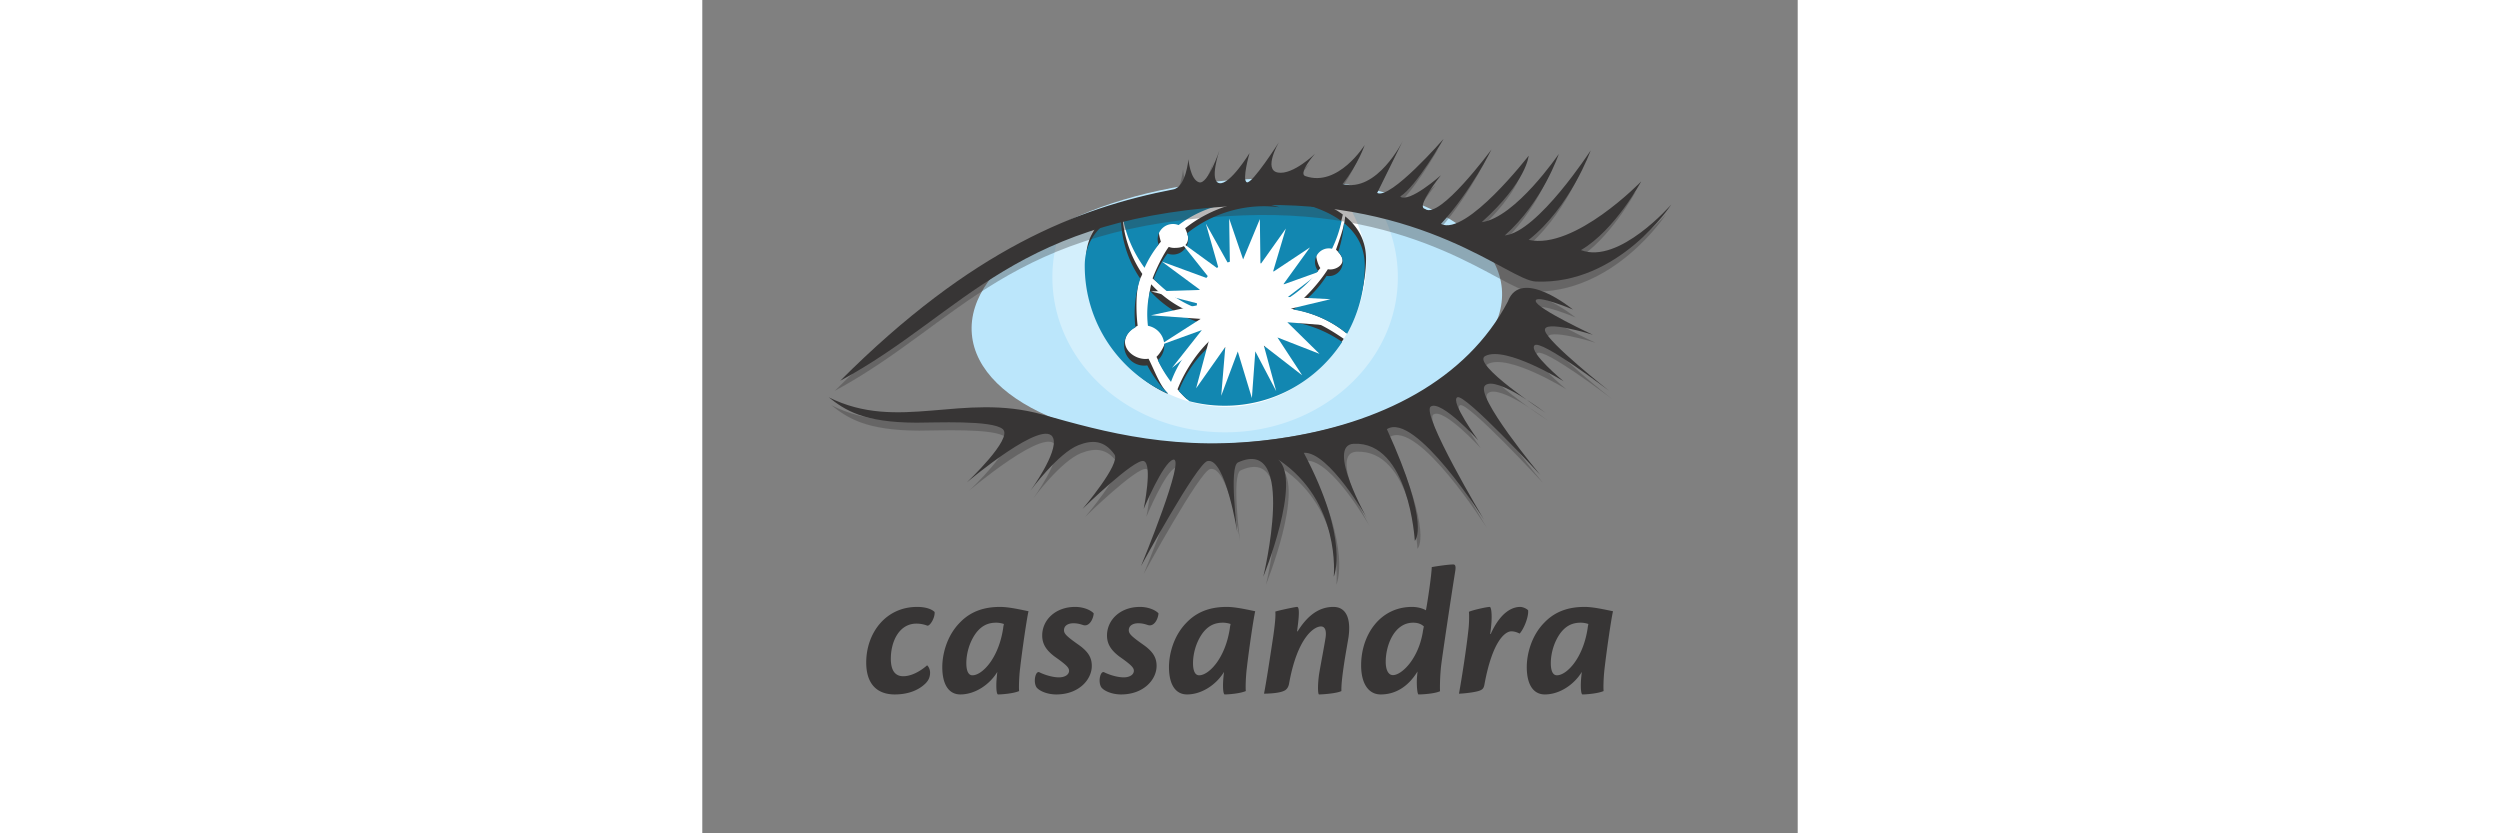 <svg xmlns="http://www.w3.org/2000/svg" height="200" width="600" viewBox="-40.378 -44.369 349.939 266.216"><rect x="-40.378" y="-44.369" width="349.939" height="266.216" fill="#808080" stroke="none"/><defs><clipPath id="b"><path d="M0 792h612V0H0z"/></clipPath><clipPath id="c"><path d="M0 792h612V0H0z"/></clipPath><clipPath id="d"><path d="M96.008 715.93h88.29v-62.176h-88.29z"/></clipPath><clipPath id="e"><path d="M0 792h612V0H0z"/></clipPath><clipPath id="f"><path d="M0 792h612V0H0z"/></clipPath><clipPath id="g"><path d="M0 792h612V0H0z"/></clipPath><clipPath id="h"><path d="M0 792h612V0H0z"/></clipPath><clipPath id="i"><path d="M121.202 708.378h45.899v-45.859h-45.899z"/></clipPath><clipPath id="j"><path d="M0 792h612V0H0z"/></clipPath><clipPath id="k"><path d="M40.403 726.188h212.402V664.37H40.403z"/></clipPath><clipPath id="l"><path d="M0 792h612V0H0z"/></clipPath><clipPath id="m"><path d="M39.52 688.644H238.9v-73.818H39.52z"/></clipPath><clipPath id="a"><path d="M0 792h612V0H0z"/></clipPath></defs><g clip-path="url(#a)" transform="matrix(1.25 0 0 -1.25 -48.551 910.936)"><path d="M61.491 609.137c1.824 0 3.552-.432 4.417-1.296.144-1.345-1.057-3.505-1.825-3.505-.912.336-1.776.53-2.832.53-4.368 0-6.529-4.514-6.529-8.978 0-2.784.96-4.465 3.17-4.465 2.351 0 4.751 1.584 6.095 2.784.336-.239.768-1.008.768-1.872 0-.96-.288-1.872-1.152-2.736-1.536-1.536-4.128-2.832-7.873-2.832-4.32 0-7.296 2.448-7.296 8.161 0 7.488 4.944 14.21 13.01 14.21zm14.111-17.473c2.352 0 6.625 4.129 7.825 12 .048.48.096.625.192 1.105a6.019 6.019 0 01-1.969.336c-1.776 0-3.6-.528-5.232-2.736-1.68-2.352-2.4-5.28-2.4-7.633 0-2.015.576-3.072 1.536-3.072zm-7.729 2.16c0 2.832.96 7.777 4.561 11.377 3.072 3.168 6.816 3.937 10.225 3.937 2.256 0 5.328-.72 7.248-1.105-.48-2.112-1.632-10.08-2.16-14.688-.24-1.97-.336-4.705-.24-5.713-1.584-.672-4.56-.864-5.377-.864-.43 0-.528 1.968-.383 3.84.047.624.144 1.536.191 1.92-1.872-3.12-5.568-5.76-9.456-5.76-2.784 0-4.609 2.304-4.609 7.008zm33.985 15.313c1.968 0 3.84-.72 4.705-1.632-.048-1.345-1.104-3.6-2.785-2.976-.72.24-1.44.431-2.4.431-1.296 0-2.4-.576-2.4-1.775 0-.912.672-1.585 3.888-3.84 2.305-1.68 3.217-3.169 3.217-5.28 0-3.506-3.313-7.298-9.073-7.298-2.352 0-4.417.912-5.09 1.872-.863 1.44-.191 4.272.77 3.793 1.248-.624 3.312-1.297 4.992-1.297 1.584 0 2.592.721 2.592 1.681 0 .815-.72 1.536-3.648 3.6-2.45 1.824-3.217 3.504-3.217 5.424 0 3.984 3.409 7.297 8.4 7.297zm16.559 0c1.969 0 3.841-.72 4.705-1.632-.048-1.345-1.103-3.6-2.784-2.976-.72.24-1.441.431-2.4.431-1.296 0-2.4-.576-2.4-1.775 0-.912.672-1.585 3.888-3.84 2.304-1.68 3.216-3.169 3.216-5.28 0-3.506-3.313-7.298-9.073-7.298-2.352 0-4.416.912-5.088 1.872-.864 1.44-.192 4.272.768 3.793 1.248-.624 3.312-1.297 4.992-1.297 1.584 0 2.592.721 2.592 1.681 0 .815-.72 1.536-3.648 3.6-2.448 1.824-3.216 3.504-3.216 5.424 0 3.984 3.408 7.297 8.401 7.297zm15.119-17.473c2.353 0 6.625 4.129 7.825 12 .048.48.097.625.193 1.105a6.024 6.024 0 01-1.969.336c-1.776 0-3.6-.528-5.233-2.736-1.679-2.352-2.4-5.28-2.4-7.633 0-2.015.576-3.072 1.537-3.072zm-7.729 2.16c0 2.832.961 7.777 4.561 11.377 3.072 3.168 6.816 3.937 10.225 3.937 2.256 0 5.33-.72 7.25-1.105-.48-2.112-1.633-10.08-2.16-14.688-.242-1.97-.337-4.705-.242-5.713-1.584-.672-4.559-.864-5.376-.864-.43 0-.528 1.968-.384 3.84.048.624.144 1.536.192 1.92-1.872-3.12-5.568-5.76-9.456-5.76-2.785 0-4.61 2.304-4.61 7.008zm32.881 9.073c2.209 3.552 5.088 6.24 9.121 6.24 3.408 0 4.512-3.168 3.889-7.68-.336-2.113-.912-5.137-1.297-7.921-.336-2.353-.576-4.464-.527-5.905-1.248-.624-4.897-.864-5.713-.864-.336 0-.385 2.641.048 5.425.383 2.304 1.2 6.48 1.584 8.881.241 1.391.192 3.072-1.152 3.072-1.777 0-6-2.833-8.113-14.449-.145-.96-.528-1.536-1.057-1.872-.719-.433-2.256-.817-5.375-.865.576 2.928 1.488 8.929 2.16 13.345.623 4.032.864 6.625.719 7.633.817.288 5.09 1.2 5.568 1.2.53 0 .625-1.488.145-5.089-.047-.336-.096-.863-.145-1.151zm24.385-11.186c2.11 0 6.385 3.937 7.584 10.897.049.384.193 1.104.289 1.537-.625.576-1.441.96-2.736.96-4.85 0-7.01-5.809-7.01-9.986 0-2.256.769-3.408 1.824-3.408zm-3.168-4.944c-3.072 0-4.992 2.736-4.992 7.44 0 7.777 4.847 14.93 13.008 14.93 1.44 0 2.736-.384 3.552-.864.432 2.208 1.44 9.025 1.489 11.041 1.343.24 4.224.671 5.519.671.53 0 .674-.527.48-1.727-1.152-7.2-3.214-21.026-3.6-24.099-.288-2.592-.335-5.136-.288-6.576-1.535-.672-4.656-.816-5.471-.816-.338 0-.53 2.208-.433 4.176.049.624.144 1.537.144 1.68-2.4-3.936-5.713-5.856-9.361-5.856zm28.127 15.457c2.545 5.665 5.568 6.913 7.537 6.913.625 0 1.584-.384 2.016-.864.193-1.584-1.055-4.752-2.16-5.952-.577.288-1.295.576-2.112.576-1.633 0-4.85-2.545-6.865-13.489-.145-.913-.432-1.297-.96-1.537-.815-.48-4.032-.864-5.567-.912.718 3.937 1.966 11.953 2.447 16.658.144 1.2.19 3.408.096 4.272.912.432 4.513 1.248 5.328 1.248.433 0 .769-2.64.095-6.913zm16.943-10.56c2.354 0 6.625 4.129 7.826 12 .047.48.096.625.192 1.105a6.019 6.019 0 01-1.969.336c-1.776 0-3.6-.528-5.233-2.736-1.679-2.352-2.4-5.28-2.4-7.633 0-2.015.576-3.072 1.537-3.072zm-7.729 2.16c0 2.832.961 7.777 4.561 11.377 3.072 3.168 6.816 3.937 10.225 3.937 2.256 0 5.328-.72 7.25-1.105-.48-2.112-1.633-10.08-2.16-14.688-.24-1.97-.338-4.705-.24-5.713-1.585-.672-4.56-.864-5.378-.864-.43 0-.527 1.968-.384 3.84.048.624.144 1.536.193 1.92-1.873-3.12-5.568-5.76-9.457-5.76-2.785 0-4.61 2.304-4.61 7.008z" fill="#373535"/></g><g clip-path="url(#b)" transform="matrix(1.25 0 0 -1.25 -48.551 910.936)"><path d="M210.878 690.483c1.584-18.452-27.455-36.014-64.859-39.223-37.404-3.209-69.01 9.151-70.592 27.602-1.584 18.455 27.455 36.016 64.86 39.225 37.403 3.208 69.01-9.149 70.591-27.604" fill="#bbe6fb"/></g><g clip-path="url(#c)" transform="matrix(1.25 0 0 -1.25 -48.551 910.936)"><g clip-path="url(#d)" opacity=".35"><path d="M141.384 715.923c-14.268.232-30.964-5.433-43.387-10.738a35.89 35.89 0 01-1.989-11.797c0-21.888 19.764-39.634 44.145-39.634 24.381 0 44.145 17.746 44.145 39.634 0 6.927-1.984 13.435-5.463 19.101-9.939 1.545-23.609 3.21-37.45 3.434" fill="#fff"/></g></g><g clip-path="url(#e)" transform="matrix(1.25 0 0 -1.25 -48.551 910.936)"><path d="M140.153 715.928c-7.9.482-21.514-3.64-32.867-7.75a33.739 33.739 0 01-2.683-13.201c0-19.178 17.388-34.725 35.782-34.725 18.273 0 34.44 15.572 35.782 34.725.436 6.237-1.711 12.114-4.692 17.18-11.77 2.074-24.261 3.34-31.322 3.77" fill="#fff"/></g><g clip-path="url(#f)" transform="matrix(1.25 0 0 -1.25 -48.551 910.936)" fill="#373535"><path d="M119.882 697.495c.969 2.146 2.437 3.197 3.859 4.996-.158.426-.504 1.819-.504 2.302a3.907 3.907 0 003.906 3.906 3.89 3.89 0 001.44-.278c6.465 4.927 14.976 7.075 23.529 5.163a29.763 29.763 0 002.299-.623c-8.453 1.172-17.981-1.822-24.462-7.053.198-.467.747-1.802.747-2.34 0-2.156-1.396-2.681-3.553-2.681-.49 0-.958.094-1.391.259-1.464-1.966-3.258-5.711-4.136-8.052 3.584-3.206 6.822-4.368 11.042-5.945-.011.2.145.387.145.592 0 6.503 5.725 11.788 12.229 11.788 5.828 0 10.654-4.238 11.596-9.798 2.908 1.85 5.72 3.268 7.863 6.01-.5.61-1.04 2.337-1.04 3.187a3.545 3.545 0 003.546 3.544c.277 0 .543-.04.802-.1a31.013 31.013 0 012.434 7.05c-10.17 7.529-29.847 6.502-29.847 6.502s-15.658.817-26.258-4.35c.707-5.11 2.746-9.97 5.754-14.08"/><path d="M168.49 700.428a6.551 6.551 0 001.42-1.77c.952-1.71-.956-3.276-2.913-3.276a3.5 3.5 0 00-.582.06c-2.205-3.447-6.067-7.866-9.498-10.09 5.26-.862 10.222-2.969 14.17-6.225 2.875 5.151 5.08 12.59 5.08 18.907 0 4.81-2.123 8.334-5.328 10.92-.168-2.576-1.543-6.179-2.348-8.526m-42.707-32.625c1.753 4.841 6.065 8.592 10.144 11.892-.597.817-1.492 2.84-1.865 3.798a28.545 28.545 0 00-12.79 8.094c-.026-.109-.057-.215-.083-.324a25.873 25.873 0 01-.44-8.584 5.13 5.13 0 004.184-5.042c0-1.489-1.305-3.647-2.318-4.586 1.101-2.376 1.852-3.522 3.168-5.248"/><path d="M125.476 663.74c-2.091 2.078-3.537 6.225-4.894 8.83a5.13 5.13 0 00-.78-.067c-2.836 0-5.807 2.38-5.135 5.134.372 1.524 1.424 2.521 3.137 3.353-.39 3.157-.496 7.695.237 10.977.21.94.655 1.38.95 2.273-3.13 4.58-5.151 10.59-5.151 16.552 0 .218.01.433.016.65-5.288-2.653-9.253-6.83-9.253-13.408 0-14.548 8.379-28.819 20.846-34.413.009.04.017.08.027.118m30.655 20.112c-1.61-4.582-5.967-7.873-11.1-7.873-2.746 0-5.265.947-7.267 2.521-4.127-3.214-7.87-8.86-9.774-13.758.854-.919 1.45-1.675 2.407-2.49 2.887-.752 6.863 0 9.988 0 12.57 0 23.703 5.592 30.086 15.398-4.244 2.94-9.25 5.736-14.34 6.202"/></g><g clip-path="url(#g)" transform="matrix(1.25 0 0 -1.25 -48.551 910.936)" fill="#1287b1"><path d="M119.56 695.794a28.451 28.451 0 003.605 5.931c-.158.425-.25.884-.25 1.367a3.907 3.907 0 003.906 3.906 3.89 3.89 0 001.44-.278c6.465 4.927 14.976 7.075 23.529 5.163a29.763 29.763 0 002.299-.623c-8.453 1.172-17.187-1.419-23.668-6.65a3.906 3.906 0 00-3.6-5.423c-.49 0-.958.093-1.391.258a26.294 26.294 0 01-3.54-6.48c3.079-3.317 6.857-5.94 11.076-7.517-.01.201-.031.4-.031.605 0 6.503 5.27 11.775 11.775 11.775 5.828 0 10.654-4.238 11.596-9.798 2.908 1.85 5.492 4.226 7.634 6.968a3.5 3.5 0 00-.81 2.23 3.545 3.545 0 003.545 3.543c.277 0 .543-.04.802-.1a31.013 31.013 0 012.434 7.05c-10.17 7.53-29.847 6.502-29.847 6.502s-15.658.817-26.258-4.349c.707-5.11 2.746-9.97 5.754-14.08"/><path d="M169.04 699.848a3.518 3.518 0 001.18-2.62 3.546 3.546 0 00-3.545-3.546 3.5 3.5 0 00-.582.06 28.689 28.689 0 00-8.56-8.609 28.662 28.662 0 0013.794-6.2 35.595 35.595 0 014.518 17.401c0 4.81-2.123 8.334-5.328 10.92a28.518 28.518 0 00-1.477-7.406m-42.715-33.208a28.567 28.567 0 008.878 12.484 11.755 11.755 0 00-1.462 2.67 28.54 28.54 0 00-12.79 8.093c-.026-.109-.058-.215-.083-.324a25.82 25.82 0 01-.44-8.584 5.131 5.131 0 004.184-5.042 5.124 5.124 0 00-1.652-3.767 30.815 30.815 0 013.365-5.53"/><path d="M125.462 663.798a28.624 28.624 0 00-5.202 7.07 5.152 5.152 0 00-.78-.065 5.13 5.13 0 00-2.238 9.75 28.47 28.47 0 001.238 12.463 28.394 28.394 0 00-4.962 16.076c0 .218.01.433.015.648-5.288-2.65-9.253-6.83-9.253-13.406 0-14.549 8.688-27.06 21.155-32.654.009.04.017.08.027.118m30.348 18.352c-1.612-4.581-5.968-7.872-11.1-7.872a11.72 11.72 0 00-7.268 2.52c-4.127-3.213-7.242-7.594-9.144-12.493a31.844 31.844 0 012.723-2.6 35.835 35.835 0 019.042-1.154c12.57 0 23.621 6.49 30.004 16.295-4.244 2.94-9.168 4.839-14.258 5.305"/></g><g clip-path="url(#h)" transform="matrix(1.25 0 0 -1.25 -48.551 910.936)"><g clip-path="url(#i)"><path d="M156.222 685.187l10.88 2.595-10.92.557 8.886 6.792-10.084-3.615 6.853 9.497-9.465-6.291 3.31 11.117-6.5-9.163-.149 11.579-4.277-10.314-3.566 10.437.193-12.295-6.163 11.021 3.335-11.702-9.997 7.27 7.831-9.84-12.41 4.564 9.794-7.247-12.56-.386 12.842-3.314-12.853-2.779 12.687-.92-10.699-6.851 11.017 3.994-7.644-9.681 9.66 7.79-3.479-12.991 7.457 10.572-1.045-12.486 4.233 11.319 3.603-11.897.876 11.933 5.348-10.181-3.16 11.645 9.793-7.586-6.322 9.672 10.744-4.186-8.215 8.073 11.016-.866z" fill="#fff"/></g></g><g clip-path="url(#j)" transform="matrix(1.25 0 0 -1.25 -48.551 910.936)"><g clip-path="url(#k)" opacity=".35"><path d="M40.403 664.37c33.74 33.74 60.687 44.155 85.143 48.91 3.236.63 3.848 7.7 3.848 7.7s.453-5.208 2.718-5.887c2.264-.68 5.207 8.152 5.207 8.152s-2.717-7.926 0-8.379c2.718-.453 7.7 7.7 7.7 7.7s-2.038-7.02-.679-7.473c1.357-.453 8.15 10.19 8.15 10.19s-4.076-7.02-.226-7.7c3.851-.679 9.467 4.791 9.467 4.791s-4.416-5.005-2.448-5.696c8.38-2.945 15.16 7.945 15.16 7.945s-1.572-4.775-5.648-9.983c8.83-2.264 15.39 11.04 15.39 11.04l-6.56-13.304c3.397-1.813 16.985 13.812 16.985 13.812s-7.02-12.228-11.096-14.718c2.264-1.812 10.416 5.434 10.416 5.434s-6.567-8.15-4.076-8.604c3.623-2.944 16.982 15.171 16.982 15.171s-5.207-10.642-12.906-19.02c6.435-3.22 22.418 17.435 22.418 17.435s-.453-6.567-12.002-16.983c8.605 1.132 19.701 17.436 19.701 17.436s-4.076-12.228-13.814-20.832c8.45.88 21.964 21.738 21.964 21.738s-5.207-14.492-15.849-22.87c11.775-2.605 28.758 14.944 28.758 14.944s-6.68-12.455-15.399-17.549c9.738-3.736 23.098 11.662 23.098 11.662s-13.36-20.607-34.645-19.7c-6.984.296-28.109 21.187-73.368 19.473-59.78-2.265-72.46-27.626-104.389-44.835" fill="#373535"/></g><path d="M41.786 666.933c33.74 33.739 60.686 44.154 85.142 48.91 3.237.629 3.85 7.699 3.85 7.699s.451-5.21 2.717-5.887c2.264-.68 5.207 8.15 5.207 8.15s-2.717-7.925 0-8.377c2.718-.452 7.7 7.699 7.7 7.699s-2.038-7.02-.68-7.472c1.358-.453 8.151 10.19 8.151 10.19s-4.076-7.02-.226-7.7c3.85-.68 9.467 4.79 9.467 4.79s-4.416-5.004-2.448-5.695c8.38-2.944 15.157 7.945 15.157 7.945s-1.57-4.775-5.645-9.983c8.83-2.265 15.39 11.04 15.39 11.04l-6.56-13.305c3.397-1.811 16.983 13.812 16.983 13.812s-7.018-12.226-11.094-14.717c2.264-1.812 10.416 5.434 10.416 5.434s-6.567-8.152-4.076-8.604c3.623-2.945 16.982 15.17 16.982 15.17s-5.209-10.642-12.906-19.02c6.435-3.22 22.418 17.436 22.418 17.436s-.453-6.568-12.002-16.984c8.605 1.133 19.701 17.437 19.701 17.437s-4.076-12.228-13.814-20.833c8.45.879 21.964 21.738 21.964 21.738s-5.207-14.492-15.849-22.87c11.775-2.604 28.758 14.944 28.758 14.944s-6.68-12.453-15.399-17.548c9.738-3.736 23.098 11.662 23.098 11.662s-13.36-20.607-34.647-19.701c-6.982.298-28.107 21.189-73.367 19.474-59.779-2.264-72.46-27.625-104.388-44.834" fill="#373535"/></g><g clip-path="url(#l)" transform="matrix(1.25 0 0 -1.25 -48.551 910.936)"><g clip-path="url(#m)" opacity=".35"><path d="M39.52 660.68c17.831-8.945 34.136 1.358 54.685-4.433 15.624-4.404 34.646-9.833 60.459-6.096 25.814 3.735 47.893 14.944 58.424 34.985 3.283 8.943 16.642-2.039 16.642-2.039s-9.736 4.076-9.51 2.151c.227-1.924 14.606-8.604 14.606-8.604s-13.021 4.076-12.228 1.02c.792-3.058 16.301-15.286 16.301-15.286s-17.548 13.36-19.019 11.55c-1.473-1.813 7.472-9.173 7.472-9.173s-14.832 9.172-20.04 6.467c-3.747-1.943 15.398-14.506 15.398-14.506s-12.455 9.512-15.399 7.021c-2.943-2.492 14.04-22.87 14.04-22.87s-19.249 20.832-21.172 19.813c-1.926-1.019 5.32-10.983 5.32-10.983s-9.51 10.417-12.113 8.605c-2.604-1.812 13.586-28.87 13.586-28.87s-17.549 27.737-24.795 23.097c11.38-24.966 7.134-28.533 7.134-28.533s-1.452 25.47-15.625 24.796c-7.133-.34 3.396-19.02 3.396-19.02s-9.691 17.061-16.145 16.721c11.894-22.51 7.654-31.667 7.654-31.667s1.967 19.226-14.166 29.925c6.113-5.433-3.836-29.925-3.836-29.925s8.752 36.091-6.455 29.21c-2.403-1.085-.17-18.002-.17-18.002s-3.057 19.362-7.64 18.342c-2.674-.593-16.985-26.833-16.985-26.833s11.72 28.362 8.153 27.173c-2.598-.867-7.473-12.568-7.473-12.568s2.377 11.55 0 12.228c-2.377.68-15.625-12.228-15.625-12.228s9.851 11.55 8.152 13.927c-2.574 3.603-5.59 3.772-9.17 2.377-5.21-2.03-12.228-11.548-12.228-11.548s6.996 9.637 5.773 13.247c-1.963 5.8-22.077-11.209-22.077-11.209s11.888 11.21 9.171 13.587c-2.717 2.377-17.47 1.642-22.078 1.655-13.586.042-18.294 3.23-22.418 6.496" fill="#373535"/></g><path d="M38.84 662.718c17.833-8.945 34.137 1.358 54.686-4.434 15.623-4.402 34.646-9.832 60.46-6.095 25.814 3.736 47.89 14.945 58.422 34.984 3.283 8.944 16.642-2.037 16.642-2.037s-9.736 4.075-9.51 2.15c.227-1.924 14.606-8.604 14.606-8.604s-13.021 4.075-12.228 1.018c.793-3.056 16.304-15.284 16.304-15.284s-17.55 13.361-19.021 11.548c-1.471-1.81 7.473-9.17 7.473-9.17s-14.833 9.17-20.041 6.467c-3.747-1.944 15.398-14.506 15.398-14.506s-12.455 9.511-15.398 7.02c-2.944-2.492 14.04-22.87 14.04-22.87s-19.25 20.832-21.173 19.813c-1.924-1.02 5.322-10.982 5.322-10.982s-9.512 10.416-12.115 8.604c-2.604-1.81 13.586-28.87 13.586-28.87s-17.55 27.738-24.795 23.096c11.379-24.965 7.133-28.532 7.133-28.532s-1.452 25.47-15.625 24.795c-7.133-.34 3.396-19.02 3.396-19.02s-9.691 17.063-16.144 16.723c11.896-22.512 7.654-31.668 7.654-31.668s1.967 19.227-14.166 29.926c6.113-5.434-3.836-29.926-3.836-29.926s8.754 36.091-6.453 29.21c-2.403-1.086-.17-18.002-.17-18.002s-3.06 19.361-7.642 18.342c-2.674-.593-16.985-26.833-16.985-26.833s11.719 28.362 8.153 27.172c-2.598-.865-7.473-12.566-7.473-12.566s2.378 11.548 0 12.227c-2.377.68-15.624-12.227-15.624-12.227s9.85 11.548 8.15 13.926c-2.573 3.603-5.59 3.771-9.17 2.376-5.21-2.029-12.227-11.547-12.227-11.547s6.996 9.638 5.774 13.247c-1.964 5.8-22.077-11.209-22.077-11.209s11.888 11.21 9.17 13.586c-2.717 2.378-17.471 1.642-22.078 1.656-13.586.043-18.293 3.23-22.417 6.496" fill="#373535"/></g></svg>